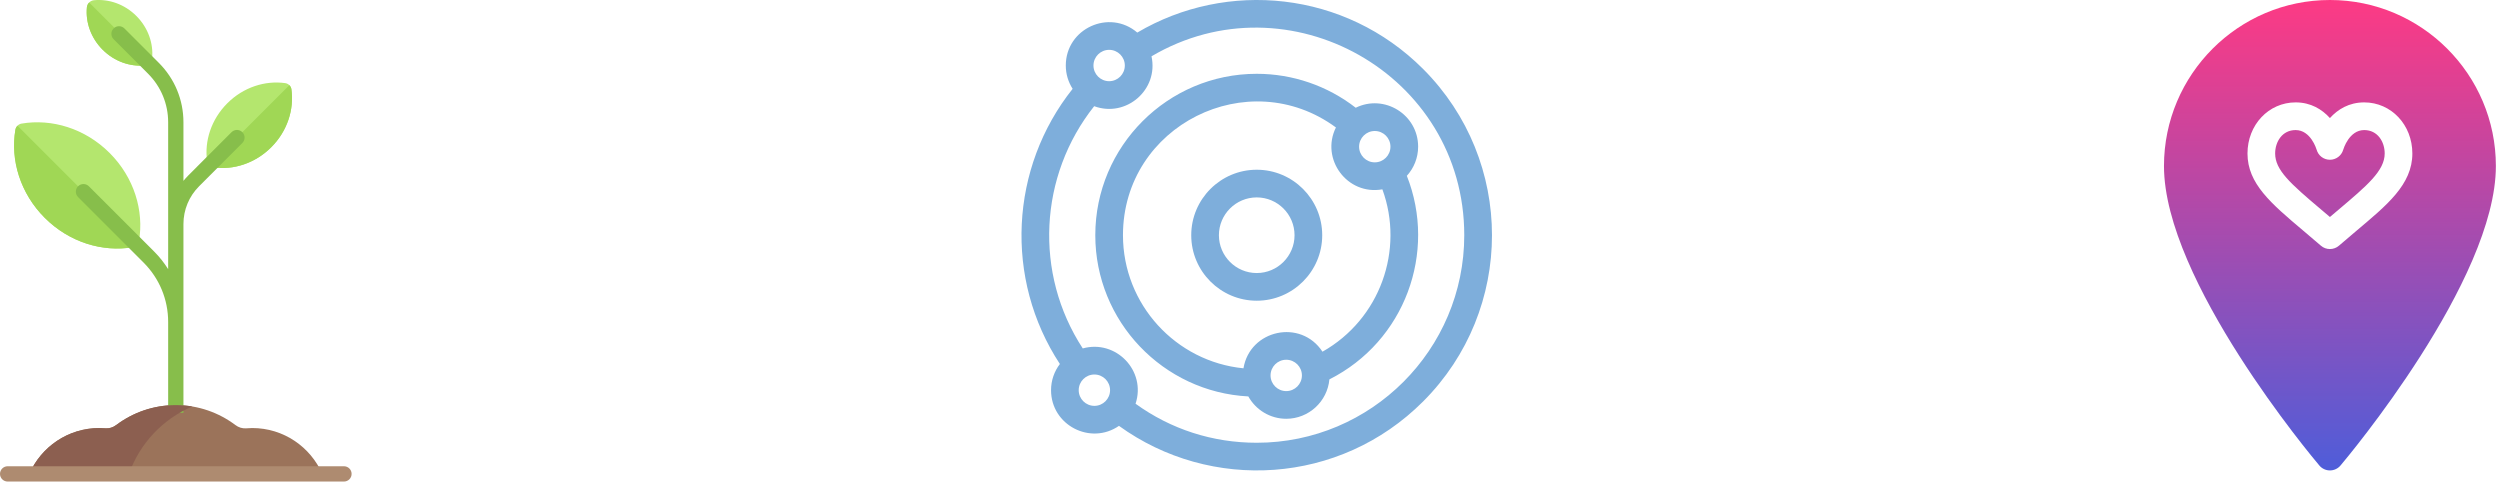 <svg width="186" height="36" viewBox="0 0 186 36" fill="none" xmlns="http://www.w3.org/2000/svg">
<path d="M21.681 6.642C21.648 6.408 21.458 6.218 21.224 6.185C19.735 5.975 18.115 6.48 16.91 7.686C15.705 8.891 15.199 10.51 15.409 11.999C15.442 12.233 15.633 12.424 15.867 12.457C17.355 12.666 18.975 12.161 20.18 10.956C21.386 9.75 21.891 8.131 21.681 6.642Z" fill="#B4E66E"/>
<path d="M21.681 6.642C21.665 6.525 21.609 6.418 21.528 6.337L15.562 12.303C15.643 12.384 15.75 12.44 15.867 12.456C17.355 12.666 18.975 12.16 20.18 10.955C21.385 9.75 21.891 8.13 21.681 6.642Z" fill="#A0D755"/>
<path d="M6.996 0.016C6.713 0.043 6.491 0.265 6.464 0.549C6.36 1.646 6.754 2.817 7.636 3.699C8.518 4.581 9.688 4.975 10.786 4.87C11.069 4.843 11.291 4.621 11.318 4.338C11.422 3.241 11.028 2.07 10.146 1.188C9.265 0.306 8.094 -0.088 6.996 0.016Z" fill="#B4E66E"/>
<path d="M7.636 3.699C8.518 4.581 9.688 4.974 10.786 4.87C10.928 4.857 11.054 4.795 11.148 4.7L6.634 0.186C6.54 0.281 6.478 0.407 6.464 0.549C6.36 1.646 6.754 2.817 7.636 3.699Z" fill="#A0D755"/>
<path d="M1.601 9.196C1.37 9.235 1.184 9.421 1.145 9.652C0.764 11.9 1.5 14.377 3.33 16.207C5.16 18.037 7.637 18.773 9.885 18.392C10.116 18.353 10.302 18.167 10.341 17.936C10.722 15.688 9.986 13.211 8.156 11.381C6.326 9.551 3.849 8.815 1.601 9.196Z" fill="#B4E66E"/>
<path d="M3.33 16.208C5.16 18.038 7.637 18.774 9.885 18.393C10.001 18.373 10.105 18.317 10.185 18.237L1.301 9.353C1.221 9.433 1.165 9.537 1.145 9.653C0.764 11.901 1.5 14.378 3.33 16.208Z" fill="#A0D755"/>
<path d="M23.977 35.259C23.099 33.251 21.098 31.846 18.767 31.846C18.617 31.846 18.47 31.854 18.324 31.867C18.032 31.893 17.748 31.8 17.514 31.623C16.278 30.694 14.745 30.14 13.08 30.14C11.415 30.14 9.881 30.694 8.646 31.623C8.412 31.8 8.128 31.893 7.836 31.867C7.69 31.854 7.542 31.846 7.393 31.846C5.061 31.846 3.06 33.251 2.182 35.259H23.977Z" fill="#9B735A"/>
<path d="M18.031 9.834C17.809 9.612 17.449 9.612 17.227 9.834L14.008 13.054C13.88 13.182 13.761 13.317 13.648 13.456V9.099C13.648 7.428 12.997 5.857 11.816 4.675L9.257 2.116C9.035 1.894 8.675 1.894 8.453 2.116C8.231 2.338 8.231 2.698 8.453 2.92L11.012 5.479C11.978 6.446 12.511 7.732 12.511 9.099V20.025C12.219 19.562 11.879 19.125 11.483 18.729L6.613 13.859C6.391 13.637 6.031 13.637 5.809 13.859C5.587 14.081 5.587 14.441 5.809 14.663L10.679 19.533C11.86 20.715 12.511 22.286 12.511 23.957V30.709H13.648V16.672C13.648 15.61 14.062 14.61 14.813 13.858L18.031 10.638C18.253 10.416 18.253 10.056 18.031 9.834Z" fill="#87BE4B"/>
<path d="M14.307 30.243C13.908 30.176 13.498 30.14 13.08 30.14C11.415 30.14 9.881 30.694 8.646 31.623C8.412 31.8 8.128 31.893 7.836 31.867C7.69 31.854 7.542 31.846 7.393 31.846C5.061 31.846 3.06 33.251 2.182 35.258H9.595C10.395 32.998 12.112 31.172 14.307 30.243Z" fill="#8C5F50"/>
<path d="M25.591 35.827H0.569C0.254 35.827 0 35.572 0 35.258C0 34.944 0.254 34.689 0.569 34.689H25.591C25.905 34.689 26.16 34.944 26.16 35.258C26.16 35.572 25.905 35.827 25.591 35.827Z" fill="#AE8B70"/>
<path d="M93.501 12.628C90.814 12.628 88.628 14.814 88.628 17.501C88.628 20.187 90.814 22.373 93.501 22.373C96.187 22.373 98.373 20.187 98.373 17.501C98.373 14.814 96.187 12.628 93.501 12.628ZM93.501 20.314C91.949 20.314 90.687 19.052 90.687 17.501C90.687 15.949 91.949 14.687 93.501 14.687C95.052 14.687 96.314 15.949 96.314 17.501C96.314 19.052 95.052 20.314 93.501 20.314Z" fill="#7EAEDB"/>
<path d="M105.874 5.127C100.059 -0.688 91.272 -1.51 84.614 2.423C82.54 0.649 79.295 2.114 79.295 4.874C79.295 5.513 79.483 6.108 79.804 6.609C75.136 12.474 74.698 20.748 78.855 27.081C78.443 27.623 78.198 28.298 78.198 29.029C78.198 31.64 81.139 33.144 83.251 31.684C90.073 36.614 99.672 36.076 105.874 29.875C112.713 23.036 112.713 11.967 105.874 5.127ZM82.521 3.708C83.164 3.708 83.687 4.231 83.687 4.874C83.687 5.517 83.164 6.041 82.521 6.041C81.877 6.041 81.354 5.517 81.354 4.874C81.354 4.231 81.877 3.708 82.521 3.708ZM81.423 30.196C80.779 30.196 80.256 29.673 80.256 29.029C80.256 28.386 80.779 27.863 81.423 27.863C82.066 27.863 82.589 28.386 82.589 29.029C82.589 29.673 82.066 30.196 81.423 30.196ZM93.501 32.941C90.217 32.941 87.118 31.94 84.486 30.038C85.295 27.585 83.025 25.235 80.557 25.923C76.915 20.345 77.303 13.067 81.407 7.901C83.775 8.775 86.214 6.684 85.672 4.189C95.821 -1.794 108.941 5.486 108.941 17.501C108.941 26.015 102.014 32.941 93.501 32.941Z" fill="#7EAEDB"/>
<path d="M105.509 10.913C105.509 8.521 102.992 6.972 100.866 8.016C98.765 6.383 96.179 5.491 93.5 5.491C86.878 5.491 81.49 10.879 81.49 17.5C81.49 23.913 86.542 29.167 92.875 29.494C93.426 30.484 94.484 31.157 95.695 31.157C97.374 31.157 98.757 29.867 98.907 28.226C104.524 25.394 106.925 18.767 104.669 13.082C105.19 12.508 105.509 11.747 105.509 10.913ZM95.695 29.098C95.052 29.098 94.529 28.575 94.529 27.931C94.529 27.288 95.052 26.765 95.695 26.765C96.339 26.765 96.862 27.288 96.862 27.931C96.862 28.575 96.339 29.098 95.695 29.098ZM98.393 26.166C96.773 23.698 92.99 24.53 92.514 27.402C87.489 26.906 83.549 22.655 83.549 17.5C83.549 9.321 92.887 4.696 99.393 9.483C98.229 11.828 100.231 14.553 102.849 14.087C104.5 18.595 102.679 23.746 98.393 26.166ZM102.283 12.079C101.64 12.079 101.117 11.556 101.117 10.913C101.117 10.269 101.64 9.746 102.283 9.746C102.927 9.746 103.45 10.269 103.45 10.913C103.45 11.556 102.927 12.079 102.283 12.079Z" fill="#7EAEDB"/>
<path d="M175.898 9.677C174.777 9.677 174.353 11.082 174.335 11.142C174.208 11.581 173.804 11.886 173.348 11.886H173.34C172.88 11.883 172.478 11.578 172.356 11.135C172.34 11.082 171.916 9.677 170.794 9.677C169.793 9.677 169.271 10.553 169.271 11.419C169.271 12.648 170.38 13.639 172.691 15.589C172.902 15.768 173.121 15.953 173.346 16.144C173.567 15.956 173.782 15.775 173.991 15.599C176.109 13.806 177.421 12.704 177.421 11.419C177.422 10.553 176.899 9.677 175.898 9.677ZM173.346 0C166.538 0 161 5.541 161 12.353C161 20.868 172.088 34.077 172.561 34.635C172.755 34.866 173.043 35 173.346 35C173.65 35 173.937 34.866 174.132 34.635C174.604 34.077 185.693 20.868 185.693 12.353C185.693 5.541 180.155 0 173.346 0ZM175.318 17.172C174.91 17.517 174.476 17.883 174.02 18.278C173.827 18.446 173.586 18.529 173.346 18.529C173.105 18.529 172.866 18.446 172.673 18.278C172.213 17.88 171.775 17.51 171.363 17.162C168.954 15.129 167.213 13.658 167.213 11.419C167.213 9.288 168.787 7.618 170.794 7.618C171.926 7.618 172.761 8.135 173.346 8.784C173.931 8.135 174.767 7.618 175.898 7.618C177.906 7.618 179.479 9.288 179.479 11.419C179.479 13.743 177.565 15.275 175.318 17.172Z" fill="url(#paint0_linear)"/>
<defs>
<linearGradient id="paint0_linear" x1="173.346" y1="35" x2="173.346" y2="0" gradientUnits="userSpaceOnUse">
<stop stop-color="#4F5DD9"/>
<stop offset="1" stop-color="#FD3A84"/>
</linearGradient>
</defs>
</svg>
